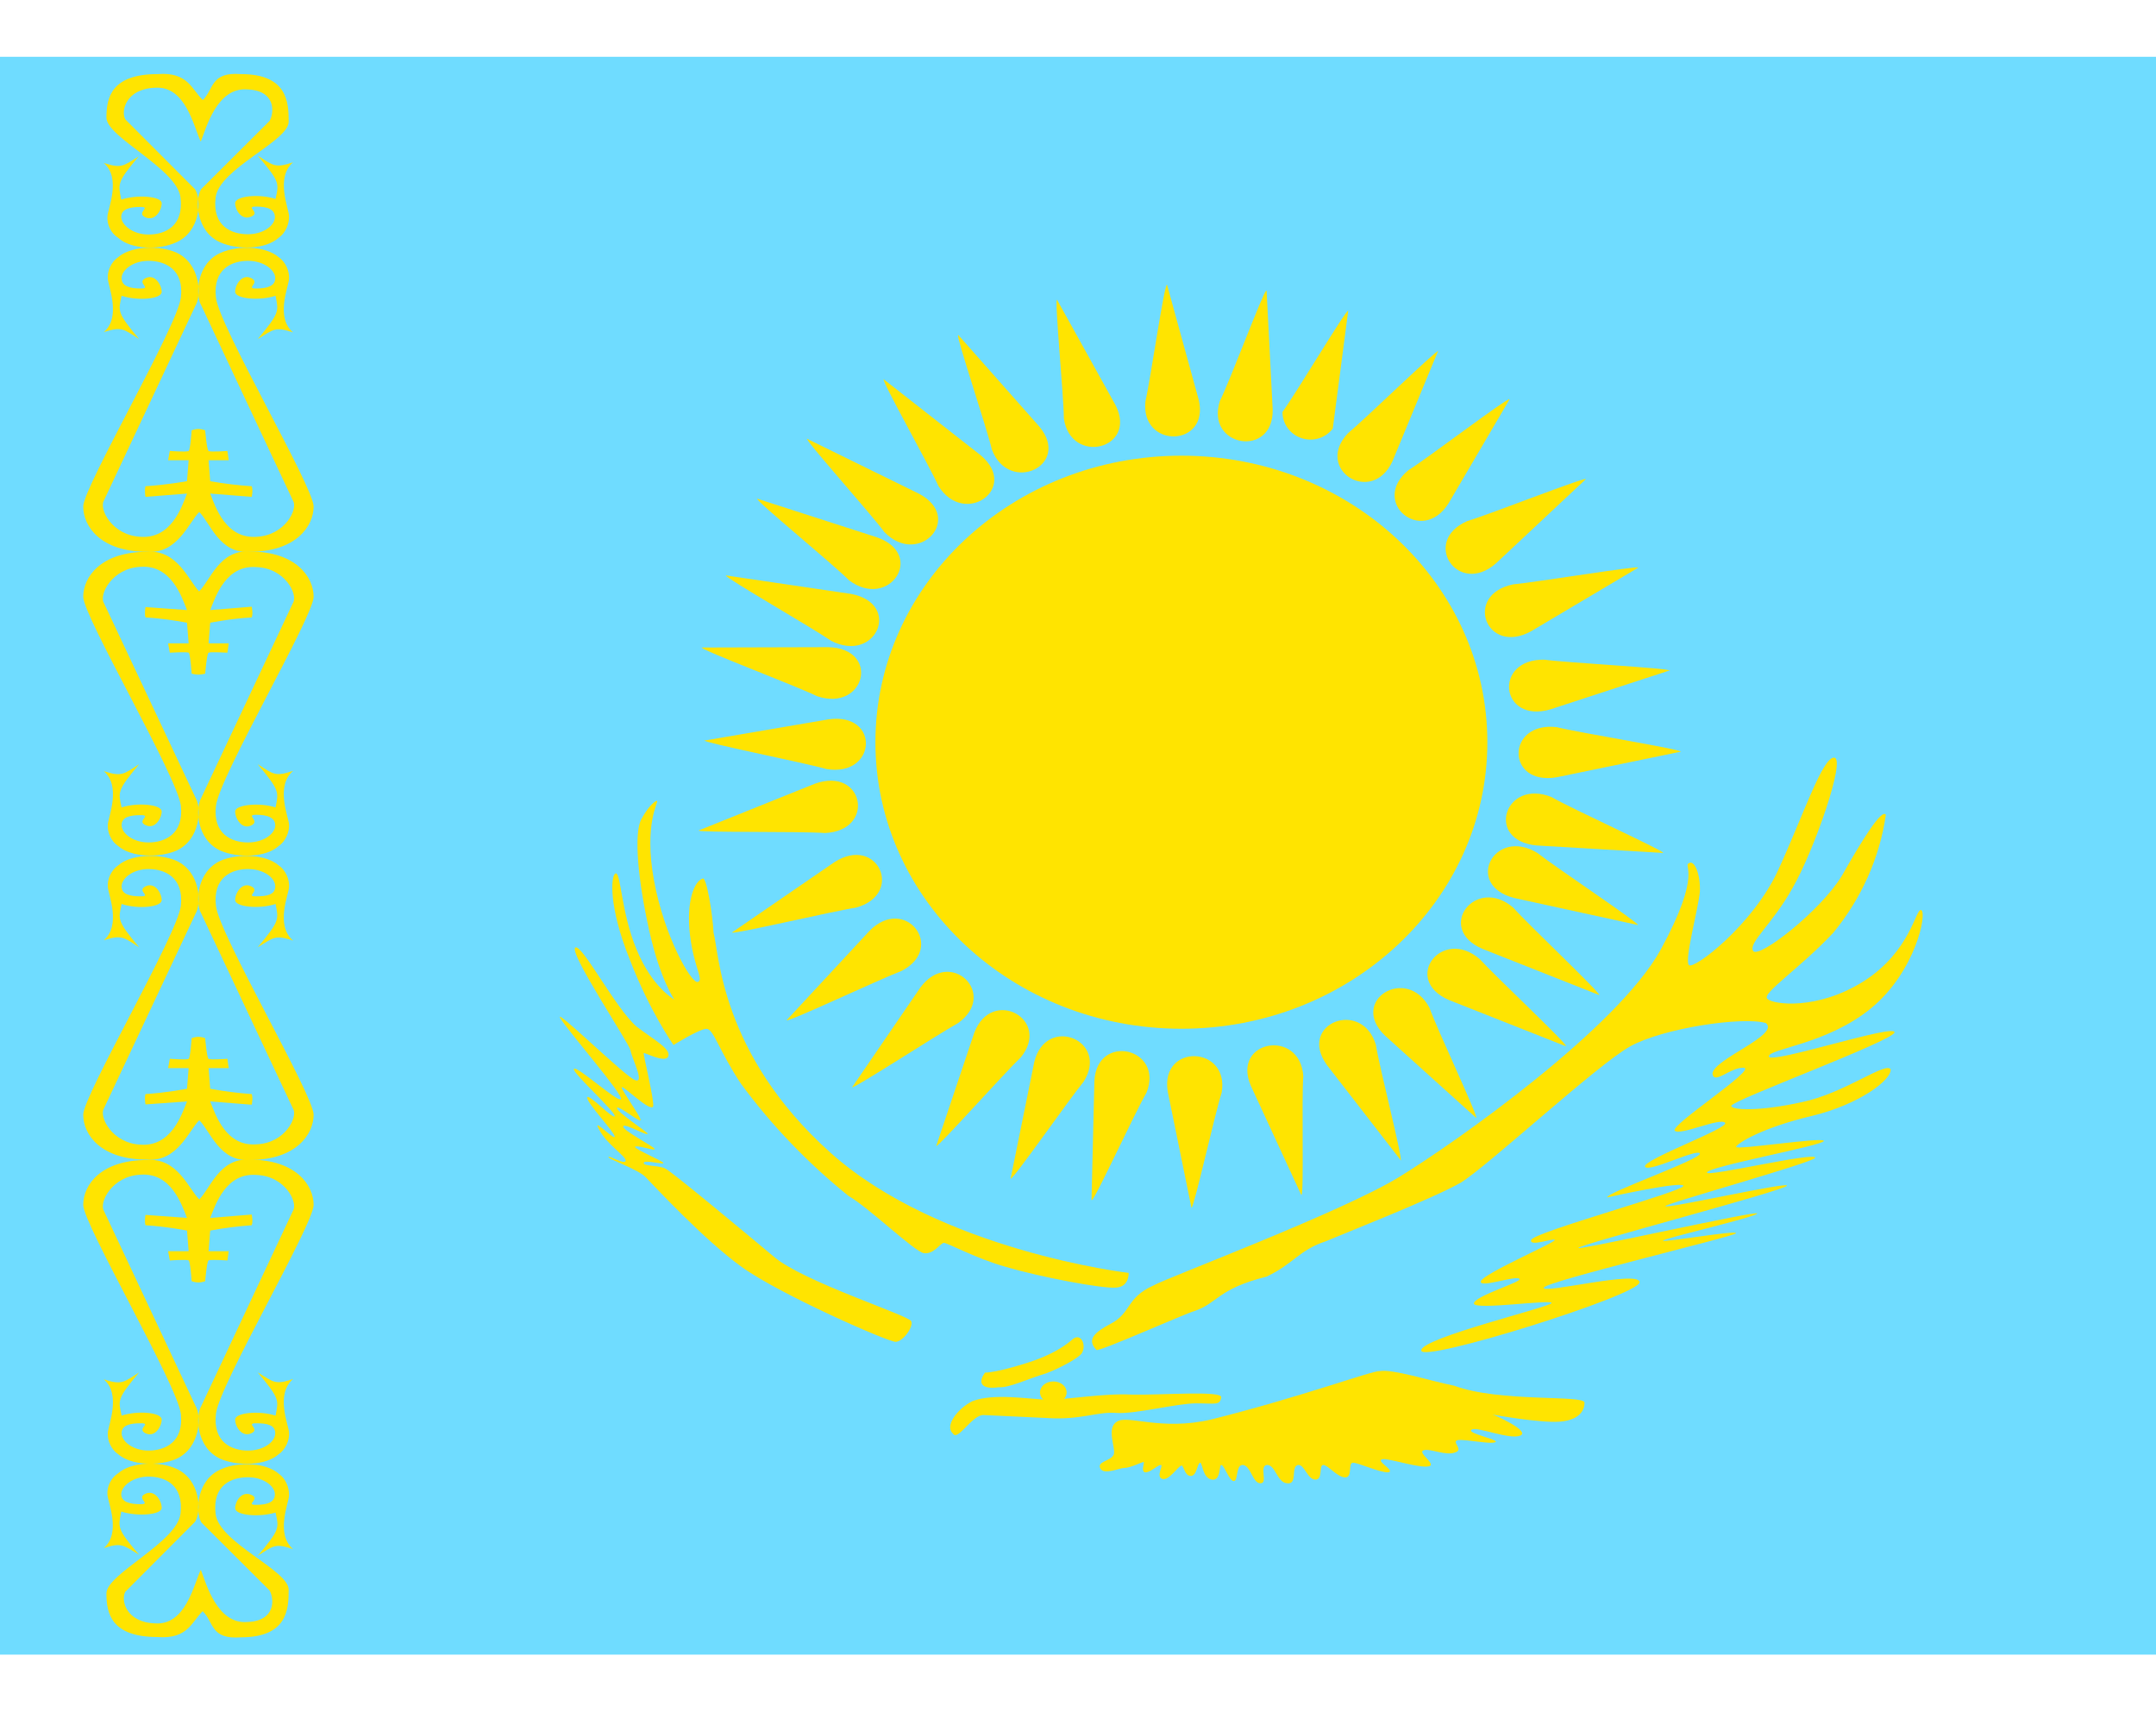 <svg width="30" height="24" viewBox="0 0 30 24" fill="none" xmlns="http://www.w3.org/2000/svg">
<path fill-rule="evenodd" clip-rule="evenodd" d="M0 0.79H30V23.021H0V0.79Z" fill="#6FDCFF"/>
<path fill-rule="evenodd" clip-rule="evenodd" d="M2.822 22.419C2.977 22.567 2.925 22.813 3.352 22.78C3.998 22.78 4.017 22.391 4.017 22.118C4.017 21.845 3.047 21.465 3 21.062C2.953 20.659 3.225 20.553 3.45 20.553C3.67 20.553 3.825 20.678 3.825 20.789C3.825 20.9 3.722 20.937 3.562 20.937C3.403 20.937 3.633 20.858 3.497 20.798C3.361 20.738 3.272 20.891 3.272 20.983C3.272 21.085 3.609 21.113 3.834 21.044C3.881 21.261 3.9 21.275 3.586 21.646C3.811 21.502 3.83 21.47 4.078 21.553C3.83 21.34 4.017 20.914 4.022 20.808C4.027 20.701 3.975 20.571 3.881 20.506C3.698 20.344 3.309 20.335 3.075 20.442C2.733 20.59 2.714 21.034 2.803 21.183L3.75 22.127C3.816 22.239 3.844 22.553 3.441 22.567C3.019 22.6 2.869 22.03 2.794 21.84C2.695 22.049 2.583 22.618 2.156 22.586C1.753 22.572 1.678 22.262 1.744 22.146L2.714 21.173C2.808 21.025 2.789 20.581 2.447 20.432C2.212 20.326 1.823 20.34 1.645 20.497C1.542 20.562 1.486 20.687 1.495 20.798C1.505 20.909 1.687 21.331 1.444 21.539C1.687 21.46 1.711 21.493 1.936 21.632C1.622 21.266 1.645 21.252 1.687 21.03C1.912 21.104 2.25 21.076 2.25 20.979C2.25 20.882 2.156 20.72 2.02 20.784C1.889 20.849 2.114 20.928 1.955 20.928C1.8 20.928 1.687 20.895 1.687 20.789C1.687 20.682 1.842 20.544 2.067 20.544C2.292 20.544 2.559 20.655 2.512 21.058C2.466 21.46 1.481 21.896 1.481 22.169C1.481 22.447 1.547 22.776 2.194 22.776C2.616 22.808 2.667 22.563 2.822 22.415V22.419Z" fill="#FFE400"/>
<path fill-rule="evenodd" clip-rule="evenodd" d="M2.77 16.69C2.925 16.542 3.052 16.106 3.473 16.134C4.12 16.134 4.364 16.491 4.364 16.764C4.364 17.037 3.052 19.265 3.005 19.668C2.958 20.071 3.23 20.182 3.45 20.182C3.675 20.182 3.83 20.057 3.83 19.941C3.83 19.825 3.717 19.802 3.563 19.802C3.408 19.802 3.628 19.881 3.497 19.941C3.366 20.001 3.272 19.849 3.272 19.751C3.272 19.654 3.609 19.622 3.834 19.696C3.877 19.478 3.895 19.464 3.586 19.094C3.811 19.233 3.83 19.27 4.078 19.186C3.83 19.399 4.013 19.821 4.022 19.927C4.031 20.034 3.975 20.168 3.877 20.233C3.698 20.395 3.305 20.4 3.07 20.298C2.733 20.145 2.714 19.705 2.803 19.557L4.078 16.843C4.148 16.732 3.97 16.361 3.567 16.347C3.145 16.315 3 16.755 2.925 16.945L3.502 16.898C3.502 16.898 3.525 16.991 3.502 17.047C3.308 17.061 3.116 17.085 2.925 17.121L2.902 17.408H3.183L3.164 17.537C3.164 17.537 2.925 17.519 2.902 17.537C2.878 17.551 2.855 17.825 2.855 17.825C2.855 17.825 2.808 17.843 2.761 17.843C2.714 17.843 2.667 17.825 2.667 17.825C2.667 17.825 2.648 17.551 2.625 17.537C2.602 17.519 2.363 17.537 2.363 17.537L2.339 17.408H2.625L2.602 17.121C2.602 17.121 2.32 17.065 2.025 17.047C2.006 16.991 2.025 16.903 2.025 16.903L2.602 16.945C2.527 16.755 2.381 16.315 1.959 16.343C1.556 16.361 1.378 16.732 1.444 16.843L2.719 19.557C2.808 19.7 2.789 20.145 2.452 20.298C2.217 20.4 1.823 20.39 1.645 20.233C1.547 20.168 1.491 20.038 1.5 19.932C1.509 19.825 1.688 19.395 1.444 19.191C1.692 19.27 1.716 19.237 1.936 19.094C1.627 19.464 1.645 19.478 1.692 19.696C1.913 19.622 2.25 19.649 2.25 19.751C2.25 19.844 2.156 20.006 2.025 19.941C1.894 19.876 2.119 19.802 1.959 19.802C1.805 19.802 1.692 19.83 1.692 19.941C1.692 20.052 1.847 20.182 2.067 20.182C2.288 20.182 2.559 20.071 2.517 19.673C2.47 19.27 1.158 17.033 1.158 16.764C1.158 16.486 1.402 16.139 2.048 16.139C2.47 16.106 2.625 16.542 2.775 16.69H2.77Z" fill="#FFE400"/>
<path fill-rule="evenodd" clip-rule="evenodd" d="M2.77 15.583C2.925 15.731 3.052 16.167 3.473 16.139C4.12 16.139 4.364 15.782 4.364 15.509C4.364 15.236 3.052 13.008 3.005 12.605C2.958 12.202 3.23 12.091 3.45 12.091C3.675 12.091 3.83 12.216 3.83 12.332C3.83 12.448 3.717 12.471 3.563 12.471C3.408 12.471 3.628 12.397 3.497 12.332C3.366 12.267 3.272 12.425 3.272 12.522C3.272 12.619 3.609 12.652 3.834 12.577C3.877 12.795 3.895 12.809 3.586 13.18C3.811 13.04 3.83 13.004 4.078 13.087C3.83 12.874 4.013 12.452 4.022 12.346C4.031 12.239 3.975 12.105 3.877 12.04C3.698 11.883 3.305 11.873 3.07 11.975C2.733 12.128 2.714 12.568 2.803 12.716L4.078 15.426C4.148 15.537 3.97 15.907 3.567 15.921C3.145 15.954 3 15.514 2.925 15.324L3.502 15.37C3.502 15.37 3.525 15.278 3.502 15.222C3.308 15.208 3.116 15.183 2.925 15.148L2.902 14.861H3.183L3.164 14.731C3.164 14.731 2.925 14.75 2.902 14.731C2.878 14.717 2.855 14.444 2.855 14.444C2.855 14.444 2.808 14.425 2.761 14.425C2.714 14.425 2.667 14.444 2.667 14.444C2.667 14.444 2.648 14.717 2.625 14.731C2.602 14.75 2.363 14.731 2.363 14.731L2.339 14.861H2.625L2.602 15.148C2.602 15.148 2.32 15.203 2.025 15.222C2.006 15.278 2.025 15.366 2.025 15.366L2.602 15.324C2.527 15.514 2.381 15.954 1.959 15.926C1.556 15.907 1.378 15.537 1.444 15.426L2.719 12.716C2.808 12.568 2.789 12.128 2.452 11.975C2.217 11.873 1.823 11.883 1.645 12.04C1.547 12.105 1.491 12.235 1.5 12.341C1.509 12.448 1.688 12.874 1.444 13.082C1.692 13.004 1.716 13.036 1.936 13.18C1.627 12.809 1.645 12.795 1.692 12.577C1.913 12.652 2.25 12.624 2.25 12.522C2.25 12.429 2.156 12.267 2.025 12.332C1.894 12.397 2.119 12.471 1.959 12.471C1.805 12.471 1.692 12.443 1.692 12.332C1.692 12.221 1.847 12.091 2.067 12.091C2.288 12.091 2.559 12.202 2.517 12.601C2.47 13.004 1.158 15.241 1.158 15.509C1.158 15.787 1.402 16.134 2.048 16.134C2.47 16.167 2.625 15.731 2.775 15.583H2.77Z" fill="#FFE400"/>
<path fill-rule="evenodd" clip-rule="evenodd" d="M2.77 8.228C2.925 8.08 3.052 7.645 3.473 7.673C4.12 7.673 4.364 8.029 4.364 8.303C4.364 8.576 3.052 10.804 3.005 11.211C2.958 11.609 3.23 11.721 3.45 11.721C3.675 11.721 3.83 11.595 3.83 11.484C3.83 11.373 3.717 11.336 3.563 11.336C3.408 11.336 3.628 11.419 3.497 11.484C3.366 11.549 3.272 11.387 3.272 11.29C3.272 11.197 3.609 11.16 3.834 11.234C3.877 11.017 3.895 11.003 3.586 10.632C3.811 10.776 3.83 10.808 4.078 10.725C3.83 10.938 4.013 11.364 4.022 11.466C4.031 11.568 3.975 11.707 3.877 11.771C3.698 11.934 3.305 11.938 3.07 11.836C2.733 11.684 2.714 11.243 2.803 11.095L4.078 8.386C4.148 8.275 3.97 7.904 3.567 7.89C3.145 7.858 3 8.298 2.925 8.488L3.502 8.441C3.502 8.441 3.525 8.534 3.502 8.59C3.202 8.608 2.925 8.664 2.925 8.664L2.902 8.951H3.183L3.164 9.081C3.164 9.081 2.925 9.067 2.902 9.081C2.878 9.095 2.855 9.372 2.855 9.372C2.855 9.372 2.808 9.386 2.761 9.386C2.714 9.386 2.667 9.372 2.667 9.372C2.667 9.372 2.648 9.095 2.625 9.081C2.602 9.067 2.363 9.081 2.363 9.081L2.339 8.951H2.625L2.602 8.664C2.602 8.664 2.32 8.608 2.025 8.59C2.006 8.534 2.025 8.446 2.025 8.446L2.602 8.488C2.527 8.298 2.381 7.858 1.959 7.886C1.556 7.904 1.378 8.275 1.444 8.386L2.719 11.095C2.808 11.243 2.789 11.684 2.452 11.836C2.217 11.938 1.823 11.929 1.645 11.771C1.547 11.707 1.491 11.577 1.5 11.47C1.509 11.364 1.688 10.938 1.444 10.729C1.692 10.808 1.716 10.776 1.936 10.632C1.627 11.003 1.645 11.017 1.692 11.234C1.913 11.16 2.25 11.193 2.25 11.29C2.25 11.383 2.156 11.545 2.025 11.48C1.894 11.419 2.119 11.341 1.959 11.341C1.805 11.341 1.692 11.369 1.692 11.48C1.692 11.591 1.847 11.721 2.067 11.721C2.288 11.721 2.559 11.609 2.517 11.211C2.47 10.808 1.158 8.576 1.158 8.303C1.158 8.029 1.402 7.677 2.048 7.677C2.47 7.645 2.625 8.08 2.775 8.233L2.77 8.228Z" fill="#FFE400"/>
<path fill-rule="evenodd" clip-rule="evenodd" d="M2.77 7.121C2.925 7.27 3.052 7.71 3.473 7.677C4.12 7.677 4.364 7.32 4.364 7.047C4.364 6.774 3.052 4.546 3.005 4.143C2.958 3.74 3.23 3.629 3.45 3.629C3.675 3.629 3.83 3.759 3.83 3.87C3.83 3.981 3.717 4.014 3.563 4.014C3.408 4.014 3.628 3.935 3.497 3.87C3.366 3.805 3.272 3.963 3.272 4.06C3.272 4.157 3.609 4.19 3.834 4.115C3.877 4.333 3.895 4.347 3.586 4.718C3.811 4.579 3.83 4.542 4.078 4.625C3.83 4.417 4.013 3.99 4.022 3.884C4.031 3.777 3.975 3.643 3.877 3.578C3.698 3.421 3.305 3.411 3.07 3.518C2.733 3.666 2.714 4.111 2.803 4.254L4.078 6.968C4.148 7.08 3.97 7.45 3.567 7.469C3.145 7.496 3 7.061 2.925 6.867L3.502 6.913C3.502 6.913 3.525 6.82 3.502 6.765C3.308 6.752 3.116 6.729 2.925 6.695L2.902 6.403H3.183L3.164 6.274C3.164 6.274 2.925 6.292 2.902 6.274C2.878 6.26 2.855 5.987 2.855 5.987C2.855 5.987 2.808 5.968 2.761 5.968C2.714 5.968 2.667 5.987 2.667 5.987C2.667 5.987 2.648 6.26 2.625 6.274C2.602 6.292 2.363 6.274 2.363 6.274L2.339 6.403H2.625L2.602 6.695C2.602 6.695 2.32 6.746 2.025 6.765C2.006 6.825 2.025 6.913 2.025 6.913L2.602 6.867C2.527 7.061 2.381 7.496 1.959 7.469C1.556 7.45 1.378 7.08 1.444 6.968L2.719 4.254C2.808 4.111 2.789 3.666 2.452 3.513C2.217 3.411 1.823 3.421 1.645 3.578C1.547 3.643 1.491 3.773 1.5 3.879C1.509 3.986 1.688 4.417 1.444 4.62C1.692 4.542 1.716 4.574 1.936 4.718C1.627 4.347 1.645 4.333 1.692 4.115C1.917 4.19 2.25 4.162 2.25 4.06C2.25 3.967 2.156 3.805 2.025 3.87C1.894 3.935 2.119 4.014 1.959 4.014C1.805 4.014 1.692 3.981 1.692 3.87C1.692 3.759 1.847 3.629 2.067 3.629C2.288 3.629 2.564 3.74 2.517 4.139C2.47 4.542 1.158 6.779 1.158 7.047C1.158 7.325 1.402 7.677 2.048 7.677C2.47 7.71 2.625 7.27 2.775 7.121H2.77Z" fill="#FFE400"/>
<path fill-rule="evenodd" clip-rule="evenodd" d="M2.822 1.392C2.977 1.244 2.925 0.998 3.352 1.031C3.998 1.031 4.017 1.42 4.017 1.693C4.017 1.966 3.047 2.346 3 2.749C2.953 3.152 3.225 3.259 3.45 3.259C3.67 3.259 3.825 3.133 3.825 3.022C3.825 2.911 3.722 2.874 3.562 2.874C3.403 2.874 3.633 2.953 3.497 3.013C3.361 3.073 3.272 2.92 3.272 2.828C3.272 2.726 3.609 2.693 3.834 2.768C3.881 2.55 3.9 2.536 3.586 2.165C3.811 2.309 3.83 2.341 4.078 2.258C3.83 2.471 4.017 2.897 4.022 3.004C4.027 3.11 3.975 3.24 3.881 3.305C3.694 3.476 3.305 3.476 3.07 3.374C2.728 3.226 2.709 2.781 2.798 2.633L3.75 1.684C3.816 1.573 3.844 1.258 3.441 1.244C3.019 1.211 2.869 1.781 2.794 1.971C2.695 1.763 2.583 1.188 2.156 1.221C1.753 1.235 1.678 1.545 1.744 1.661L2.714 2.633C2.808 2.781 2.789 3.226 2.447 3.374C2.212 3.481 1.823 3.472 1.645 3.309C1.542 3.245 1.486 3.12 1.495 3.008C1.505 2.897 1.687 2.476 1.444 2.267C1.687 2.346 1.711 2.314 1.931 2.175C1.622 2.541 1.645 2.555 1.687 2.777C1.912 2.703 2.25 2.731 2.25 2.828C2.25 2.925 2.156 3.087 2.02 3.022C1.889 2.957 2.114 2.879 1.955 2.879C1.8 2.879 1.687 2.911 1.687 3.018C1.687 3.124 1.842 3.263 2.067 3.263C2.292 3.263 2.559 3.152 2.512 2.749C2.466 2.346 1.481 1.911 1.481 1.637C1.481 1.36 1.547 1.031 2.194 1.031C2.616 0.998 2.667 1.244 2.822 1.392Z" fill="#FFE400"/>
<path d="M20.696 10.327C20.696 8.125 18.79 6.34 16.439 6.34C14.087 6.34 12.181 8.125 12.181 10.327C12.181 12.529 14.087 14.313 16.439 14.313C18.79 14.313 20.696 12.529 20.696 10.327Z" fill="#FFE400"/>
<path fill-rule="evenodd" clip-rule="evenodd" d="M16.238 3.962C16.198 3.962 16.008 5.287 15.938 5.584C15.868 6.251 16.839 6.226 16.679 5.559L16.238 3.958V3.962ZM16.579 16.805C16.614 16.805 16.904 15.495 16.999 15.203C17.114 14.546 16.143 14.511 16.248 15.184L16.579 16.805ZM9.795 10.3C9.795 10.334 11.191 10.611 11.501 10.7C12.201 10.814 12.251 9.909 11.531 10.008L9.795 10.305V10.3ZM23.388 10.458C23.388 10.423 21.977 10.196 21.662 10.117C20.956 10.033 20.951 10.937 21.662 10.814L23.388 10.458ZM11.226 6.098C11.2 6.123 12.121 7.151 12.306 7.403C12.787 7.897 13.422 7.205 12.787 6.869L11.226 6.103V6.098ZM21.787 14.551C21.812 14.526 20.801 13.577 20.591 13.345C20.066 12.89 19.5 13.626 20.161 13.913L21.787 14.556V14.551ZM13.332 4.664C13.302 4.679 13.732 5.955 13.802 6.256C14.042 6.884 14.913 6.474 14.462 5.935L13.337 4.664H13.332ZM19.49 16.152C19.526 16.138 19.19 14.838 19.145 14.536C18.95 13.893 18.055 14.239 18.46 14.813L19.495 16.148L19.49 16.152ZM21.006 5.554C20.976 5.529 19.866 6.375 19.596 6.543C19.06 6.988 19.786 7.591 20.156 7.003L21.006 5.554ZM11.851 15.129C11.876 15.154 13.052 14.388 13.332 14.234C13.897 13.829 13.222 13.177 12.806 13.74L11.856 15.129H11.851ZM10.1 8.006C10.085 8.036 11.301 8.733 11.566 8.916C12.191 9.237 12.556 8.397 11.841 8.263L10.1 8.006ZM22.792 12.87C22.807 12.841 21.642 12.064 21.392 11.867C20.791 11.501 20.366 12.316 21.071 12.494L22.792 12.87ZM18.76 4.323C18.725 4.313 18.03 5.48 17.845 5.732C17.845 5.813 17.871 5.891 17.918 5.956C17.966 6.022 18.033 6.07 18.11 6.096C18.188 6.122 18.271 6.123 18.349 6.099C18.427 6.076 18.495 6.028 18.545 5.964L18.76 4.323ZM14.062 16.4C14.097 16.414 14.878 15.292 15.078 15.05C15.443 14.477 14.557 14.111 14.392 14.773L14.062 16.4ZM10.185 12.974C10.2 13.004 11.586 12.677 11.911 12.628C12.591 12.44 12.211 11.61 11.611 11.995L10.185 12.974ZM22.797 7.897C22.787 7.868 21.382 8.1 21.056 8.13C20.356 8.273 20.681 9.128 21.306 8.782L22.797 7.897Z" fill="#FFE400"/>
<path fill-rule="evenodd" clip-rule="evenodd" d="M17.619 4.046C17.584 4.042 17.114 5.302 16.974 5.579C16.769 6.221 17.724 6.38 17.709 5.697L17.624 4.042L17.619 4.046ZM15.193 16.696C15.228 16.706 15.793 15.475 15.953 15.203C16.203 14.58 15.263 14.363 15.228 15.04L15.188 16.696H15.193ZM14.708 4.17C14.672 4.18 14.803 5.515 14.803 5.821C14.898 6.479 15.833 6.251 15.523 5.638L14.708 4.17ZM18.11 16.622C18.145 16.617 18.11 15.277 18.135 14.971C18.09 14.304 17.134 14.472 17.404 15.104L18.105 16.622H18.11ZM12.296 5.277C12.266 5.297 12.931 6.479 13.057 6.76C13.417 7.339 14.192 6.795 13.647 6.335L12.296 5.277ZM20.541 15.554C20.571 15.534 19.991 14.309 19.891 14.022C19.576 13.424 18.765 13.918 19.27 14.407L20.541 15.554ZM10.535 6.938C10.515 6.968 11.591 7.848 11.816 8.075C12.371 8.49 12.886 7.719 12.206 7.477L10.535 6.938ZM22.252 13.844C22.272 13.814 21.267 12.865 21.056 12.628C20.536 12.178 19.966 12.915 20.626 13.201L22.252 13.844ZM9.765 9.009C9.755 9.044 11.08 9.543 11.371 9.687C12.041 9.909 12.256 9.024 11.526 9.004L9.765 9.009ZM23.143 11.867C23.158 11.837 21.872 11.254 21.592 11.091C20.941 10.824 20.656 11.694 21.381 11.763L23.143 11.867ZM9.72 11.555C9.725 11.585 11.155 11.565 11.481 11.59C12.191 11.555 12.021 10.661 11.341 10.903L9.72 11.555ZM23.238 9.331C23.238 9.296 21.807 9.222 21.487 9.178C20.771 9.168 20.876 10.072 21.572 9.87L23.238 9.326V9.331ZM10.945 14.195C10.965 14.225 12.246 13.621 12.546 13.508C13.167 13.186 12.596 12.45 12.101 12.949L10.945 14.195ZM22.067 6.666C22.047 6.637 20.731 7.156 20.416 7.25C19.771 7.531 20.286 8.303 20.816 7.838L22.067 6.666ZM13.027 15.945C13.057 15.96 13.972 14.931 14.202 14.714C14.637 14.185 13.802 13.725 13.557 14.368L13.027 15.945ZM20.016 4.882C19.991 4.862 19 5.826 18.755 6.029C18.285 6.528 19.085 7.042 19.375 6.419L20.011 4.882H20.016Z" fill="#FFE400"/>
<path fill-rule="evenodd" clip-rule="evenodd" d="M9.929 12.978C10.005 13.233 10.016 14.661 11.556 16.038C13.084 17.404 15.705 17.71 15.705 17.71C15.705 17.71 15.716 17.904 15.53 17.914C15.344 17.934 14.449 17.761 14.002 17.628C13.565 17.506 13.172 17.282 13.128 17.292C13.073 17.312 12.986 17.455 12.855 17.435C12.724 17.414 12.091 16.802 11.807 16.639C11.239 16.181 10.736 15.657 10.311 15.079C10.005 14.62 9.929 14.314 9.831 14.314C9.732 14.314 9.372 14.539 9.372 14.539C9.372 14.539 9.044 14.08 8.761 13.345C8.466 12.611 8.499 12.183 8.564 12.152C8.64 12.122 8.64 12.693 8.859 13.213C9.077 13.743 9.383 13.906 9.383 13.906C9.383 13.906 9.186 13.631 9.034 12.948C8.881 12.265 8.815 11.602 8.924 11.398C9.034 11.194 9.132 11.133 9.143 11.143C9.165 11.163 8.957 11.459 9.099 12.244C9.241 13.029 9.623 13.692 9.71 13.662C9.798 13.631 9.656 13.468 9.601 13.009C9.547 12.55 9.656 12.265 9.776 12.224C9.831 12.183 9.918 12.734 9.929 12.978ZM8.859 14.284C8.564 14.029 8.105 13.142 8.007 13.182C7.898 13.233 8.75 14.508 8.772 14.61C8.793 14.732 8.979 15.079 8.837 15.028C8.695 14.977 7.68 13.978 7.8 14.171C7.92 14.365 8.684 15.242 8.64 15.293C8.597 15.344 8.007 14.804 7.985 14.875C7.974 14.936 8.564 15.467 8.553 15.528C8.542 15.589 8.171 15.191 8.171 15.273C8.171 15.354 8.553 15.752 8.553 15.813C8.553 15.874 8.226 15.528 8.335 15.711C8.433 15.915 8.717 16.089 8.706 16.15C8.695 16.211 8.466 16.068 8.466 16.099C8.466 16.129 8.892 16.272 8.99 16.384C9.099 16.497 9.798 17.251 10.322 17.628C10.846 18.006 12.353 18.669 12.462 18.669C12.56 18.669 12.713 18.465 12.68 18.383C12.648 18.301 11.174 17.832 10.77 17.486C10.355 17.139 9.35 16.303 9.263 16.262C9.186 16.211 8.957 16.231 8.957 16.18C8.957 16.129 9.252 16.211 9.23 16.18C9.219 16.15 8.826 15.987 8.837 15.956C8.859 15.925 9.11 16.017 9.11 15.987C9.11 15.956 8.651 15.722 8.673 15.671C8.684 15.62 9.012 15.813 9.012 15.773C9.012 15.752 8.575 15.467 8.586 15.416C8.597 15.365 8.924 15.64 8.913 15.579C8.903 15.518 8.651 15.171 8.651 15.13C8.651 15.079 9.044 15.477 9.088 15.395C9.11 15.324 8.946 14.661 8.957 14.651C8.968 14.641 9.252 14.793 9.296 14.702C9.35 14.6 9.099 14.467 8.859 14.284ZM13.892 19.301C13.685 19.331 13.587 19.26 13.707 19.097C13.87 19.097 14.307 18.964 14.46 18.903C14.613 18.842 14.777 18.76 14.908 18.648C15.039 18.516 15.126 18.72 15.05 18.832C14.995 18.903 14.744 19.036 14.558 19.107C14.285 19.189 14.045 19.311 13.892 19.301ZM15.257 18.781C15.115 18.638 15.235 18.536 15.443 18.424C15.748 18.271 15.661 18.057 16.054 17.883C16.229 17.781 18.675 16.864 19.472 16.374C20.269 15.885 22.507 14.304 23.108 13.213C23.697 12.132 23.413 12.05 23.5 12.01C23.577 11.959 23.664 12.163 23.653 12.407C23.632 12.642 23.435 13.356 23.5 13.427C23.566 13.498 24.396 12.866 24.745 12.101C25.095 11.337 25.357 10.541 25.52 10.541C25.695 10.541 25.237 11.847 24.942 12.356C24.658 12.866 24.319 13.121 24.396 13.233C24.483 13.335 25.335 12.672 25.63 12.183C25.913 11.683 26.186 11.245 26.241 11.337C26.154 11.934 25.902 12.5 25.509 12.978C25.051 13.468 24.505 13.825 24.592 13.896C24.669 13.978 25.291 14.059 25.935 13.651C26.59 13.233 26.656 12.632 26.732 12.662C26.82 12.693 26.656 13.519 26.034 14.029C25.411 14.539 24.592 14.59 24.614 14.702C24.658 14.804 26.394 14.233 26.361 14.365C26.328 14.488 24.112 15.303 24.09 15.385C24.09 15.446 24.472 15.467 25.073 15.334C25.662 15.212 26.23 14.773 26.307 14.875C26.328 15.018 25.881 15.365 25.204 15.528C24.516 15.691 24.177 15.905 24.156 15.956C24.145 16.007 25.378 15.813 25.378 15.874C25.378 15.936 23.763 16.231 23.752 16.313C23.73 16.384 25.28 16.017 25.258 16.109C25.215 16.18 23.151 16.751 23.173 16.782C23.184 16.823 24.898 16.435 24.865 16.497C24.822 16.568 21.983 17.312 21.961 17.363C21.939 17.404 24.472 16.833 24.45 16.884C24.429 16.935 23.14 17.231 23.14 17.261C23.14 17.292 24.177 17.108 24.156 17.159C24.145 17.2 21.535 17.822 21.481 17.914C21.426 18.016 22.834 17.659 22.813 17.843C22.791 18.026 19.788 18.964 19.777 18.791C19.756 18.618 21.601 18.179 21.59 18.128C21.568 18.077 20.531 18.23 20.509 18.138C20.498 18.036 21.197 17.832 21.142 17.792C21.088 17.741 20.564 17.934 20.607 17.822C20.662 17.71 21.655 17.282 21.634 17.251C21.623 17.221 21.273 17.353 21.306 17.251C21.35 17.139 23.457 16.568 23.424 16.497C23.391 16.435 22.452 16.639 22.365 16.66C22.332 16.599 23.675 16.129 23.653 16.048C23.61 15.976 22.933 16.323 22.889 16.231C22.867 16.129 24.079 15.691 24.003 15.62C23.926 15.548 23.38 15.803 23.304 15.732C23.228 15.66 24.45 14.875 24.265 14.855C24.079 14.845 23.85 15.1 23.828 14.936C23.85 14.732 24.778 14.396 24.57 14.233C24.243 14.141 23.14 14.304 22.682 14.559C22.223 14.814 20.695 16.231 20.323 16.456C19.952 16.67 18.686 17.169 18.445 17.271C18.074 17.394 18.009 17.577 17.626 17.761C16.939 17.934 16.949 18.128 16.622 18.24C16.502 18.271 15.268 18.822 15.257 18.781ZM13.532 19.494C13.325 19.596 13.139 19.841 13.259 19.943C13.325 20.066 13.532 19.668 13.696 19.688L14.569 19.729C15.039 19.76 15.268 19.637 15.53 19.658C15.792 19.678 16.371 19.525 16.644 19.525C16.917 19.525 16.971 19.556 16.993 19.444C17.026 19.342 16.142 19.413 15.748 19.403C15.355 19.382 14.864 19.474 14.569 19.474C14.296 19.464 13.827 19.382 13.532 19.494Z" fill="#FFE400"/>
<path d="M14.842 19.372C14.842 19.288 14.759 19.22 14.657 19.22C14.554 19.22 14.471 19.288 14.471 19.372C14.471 19.457 14.554 19.525 14.657 19.525C14.759 19.525 14.842 19.457 14.842 19.372Z" fill="#FFE400"/>
<path fill-rule="evenodd" clip-rule="evenodd" d="M19.199 19.076C19.384 19.046 19.887 19.209 20.236 19.28C20.869 19.515 22.048 19.403 22.048 19.515C22.048 19.627 21.972 19.76 21.699 19.78C21.426 19.8 20.738 19.678 20.76 19.678C20.782 19.678 21.306 19.913 21.153 19.974C21 20.035 20.552 19.841 20.476 19.892C20.4 19.943 20.891 20.035 20.804 20.066C20.738 20.096 20.4 20.025 20.291 20.035C20.181 20.055 20.378 20.168 20.247 20.208C20.116 20.259 19.897 20.147 19.81 20.178C19.712 20.208 20.007 20.382 19.876 20.402C19.744 20.423 19.439 20.321 19.264 20.3C19.089 20.3 19.428 20.463 19.319 20.484C19.209 20.494 18.904 20.351 18.827 20.351C18.751 20.351 18.827 20.555 18.718 20.555C18.609 20.555 18.478 20.382 18.413 20.382C18.347 20.382 18.413 20.586 18.303 20.586C18.194 20.586 18.15 20.372 18.063 20.382C17.954 20.402 18.063 20.657 17.91 20.637C17.768 20.627 17.746 20.372 17.626 20.382C17.517 20.402 17.648 20.637 17.539 20.637C17.43 20.637 17.408 20.402 17.299 20.382C17.19 20.372 17.233 20.606 17.168 20.606C17.102 20.606 17.037 20.382 16.993 20.382C16.96 20.382 16.993 20.606 16.862 20.586C16.731 20.565 16.731 20.341 16.698 20.351C16.655 20.372 16.655 20.535 16.567 20.535C16.48 20.535 16.469 20.372 16.436 20.392C16.393 20.402 16.262 20.606 16.174 20.576C16.076 20.545 16.196 20.382 16.152 20.382C16.109 20.382 15.999 20.494 15.934 20.484C15.868 20.474 15.934 20.341 15.912 20.341C15.89 20.341 15.726 20.423 15.65 20.423C15.574 20.423 15.366 20.525 15.312 20.433C15.257 20.331 15.454 20.331 15.497 20.239C15.53 20.147 15.388 19.872 15.541 19.78C15.683 19.678 16.152 19.913 16.851 19.75C18.118 19.433 19.1 19.066 19.199 19.076Z" fill="#FFE400"/>
</svg>
